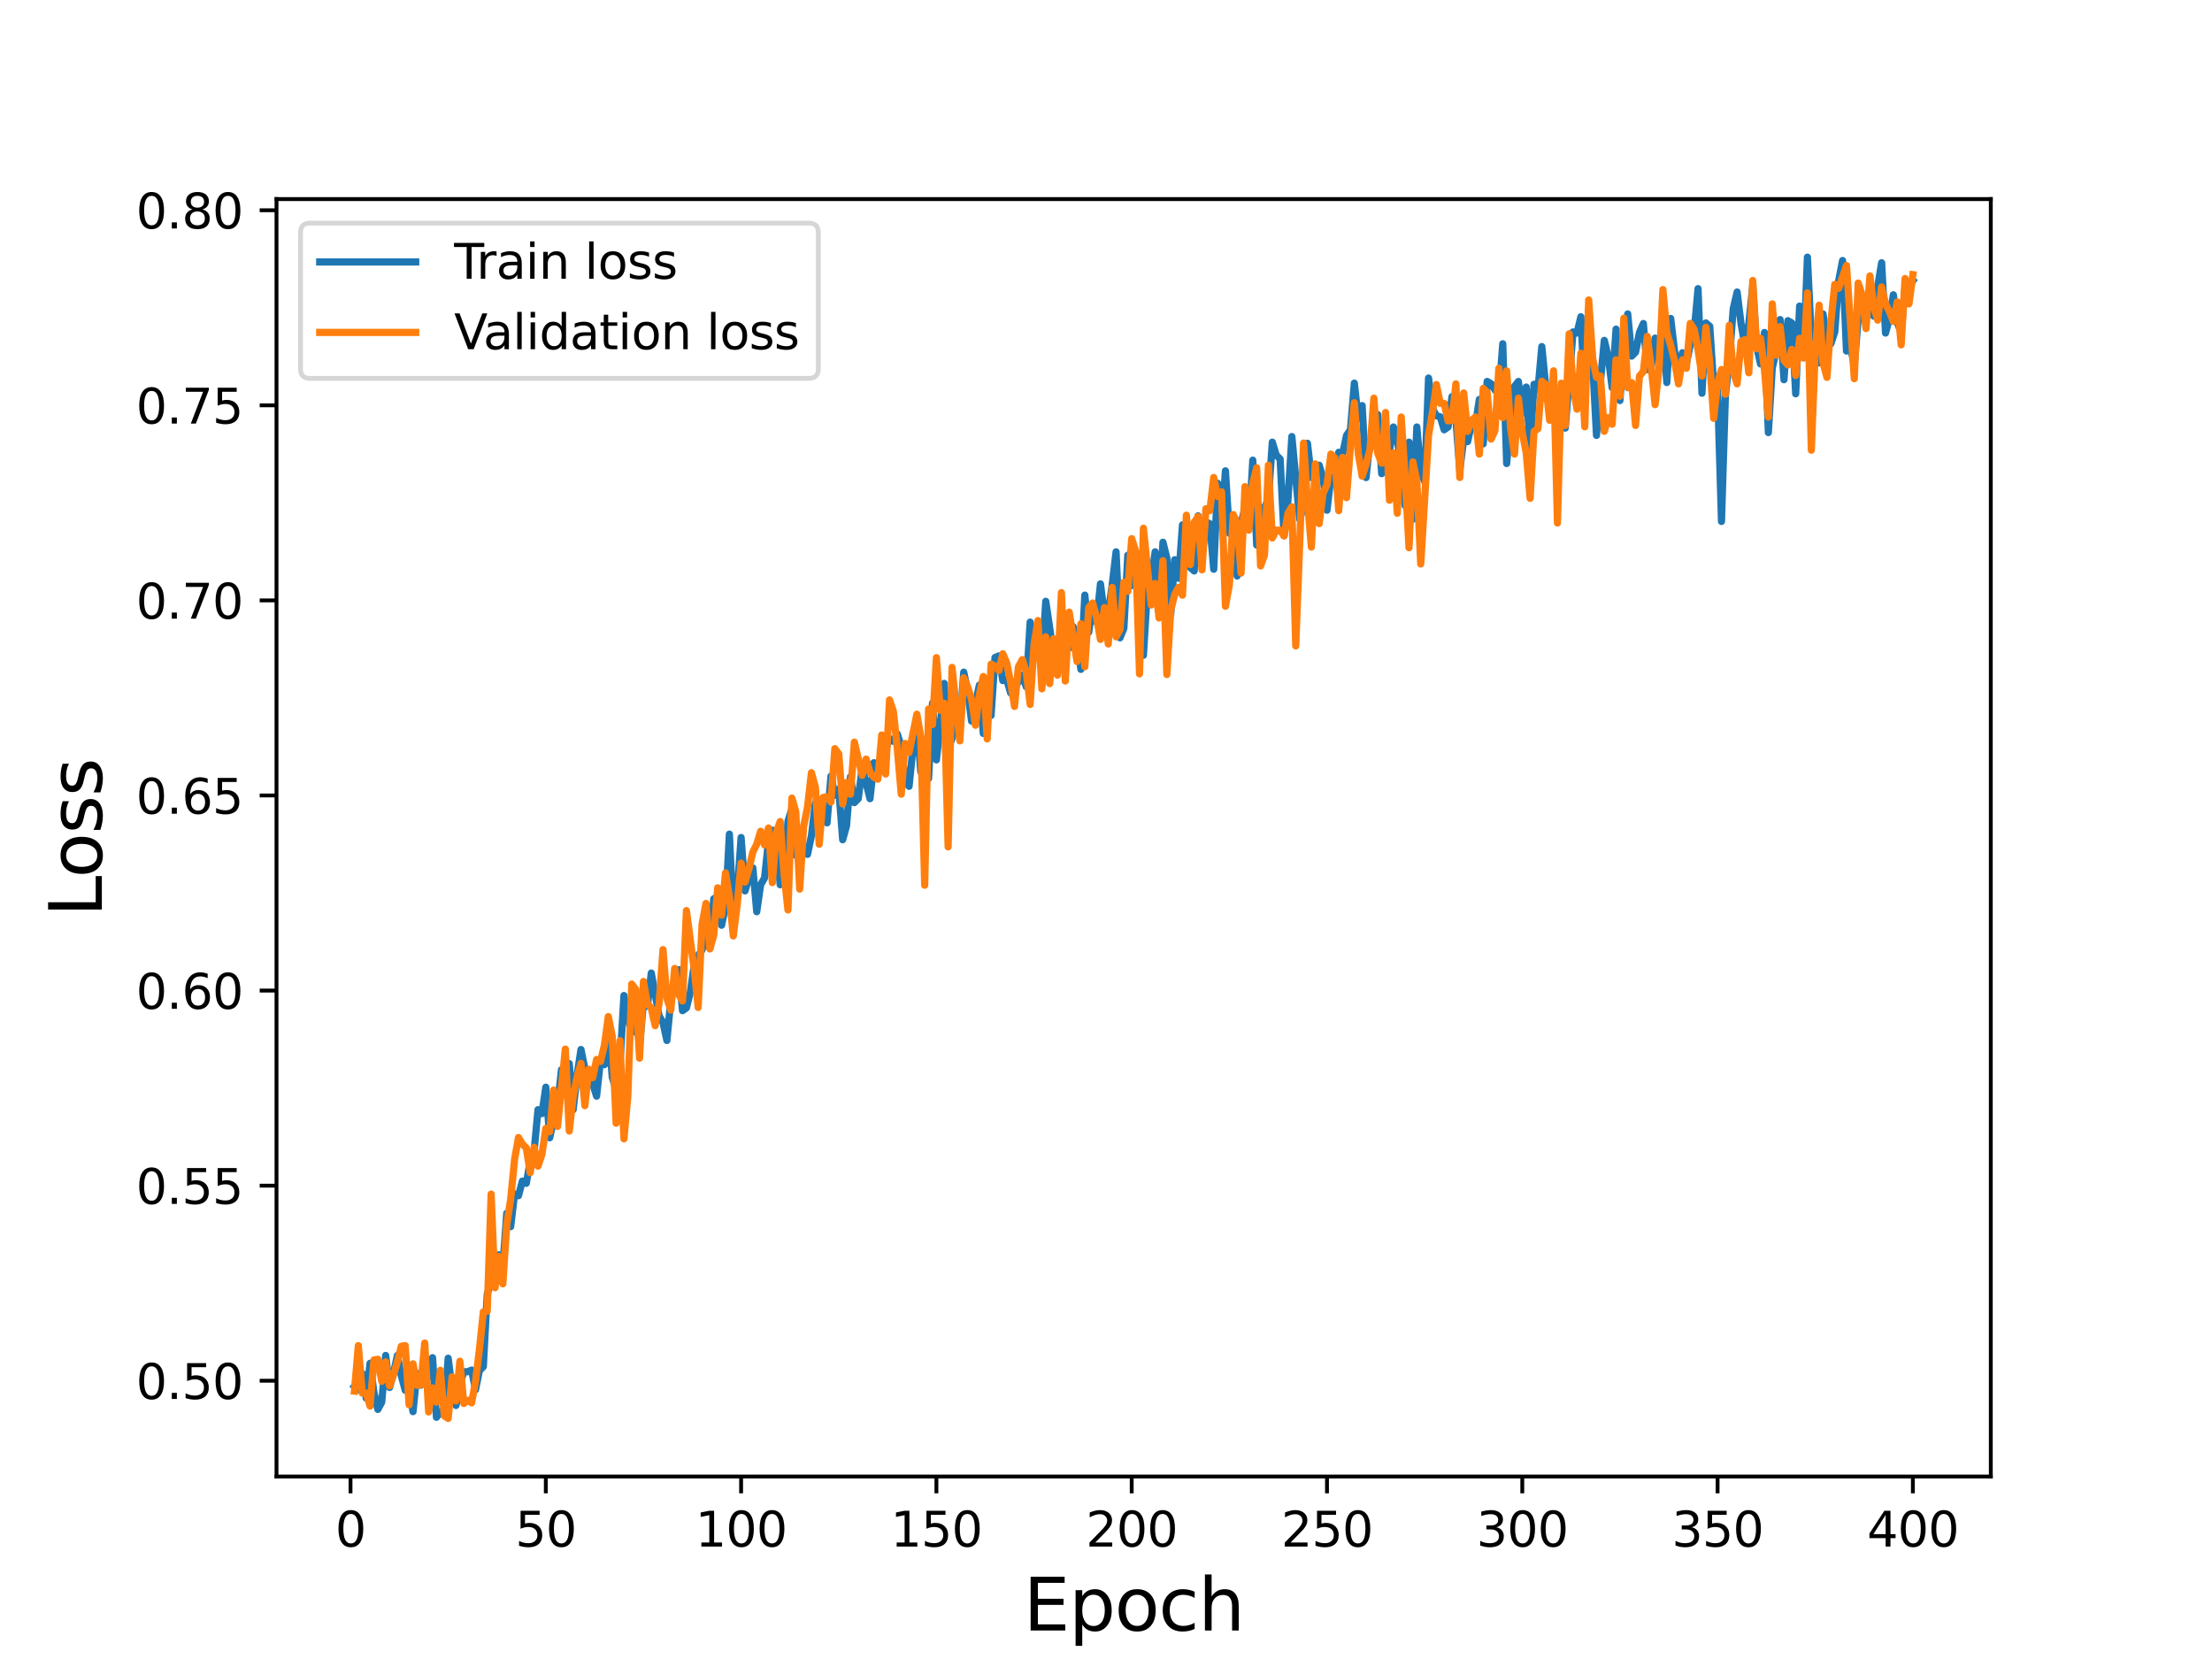 <?xml version="1.0" encoding="utf-8" standalone="no"?>
<!DOCTYPE svg PUBLIC "-//W3C//DTD SVG 1.1//EN"
  "http://www.w3.org/Graphics/SVG/1.1/DTD/svg11.dtd">
<svg height="345.6pt" version="1.1" viewBox="0 0 460.8 345.6" width="460.8pt" xmlns="http://www.w3.org/2000/svg" xmlns:xlink="http://www.w3.org/1999/xlink">
 <defs>
  <style type="text/css">*{stroke-linecap:butt;stroke-linejoin:round;}</style>
 </defs>
 <g id="figure_1">
  <g id="patch_1">
   <path d="M 0 345.6 
L 460.8 345.6 
L 460.8 0 
L 0 0 
z
" style="fill:#ffffff;"/>
  </g>
  <g id="axes_1">
   <g id="patch_2">
    <path d="M 57.6 307.584 
L 414.72 307.584 
L 414.72 41.472 
L 57.6 41.472 
z
" style="fill:#ffffff;"/>
   </g>
   <g id="matplotlib.axis_1">
    <g id="xtick_1">
     <g id="line2d_1">
      <defs>
       <path d="M 0 0 
L 0 3.5 
" id="m112c15c09f" style="stroke:#000000;stroke-width:0.8;"/>
      </defs>
      <g>
       <use style="stroke:#000000;stroke-width:0.8;" x="73.019" xlink:href="#m112c15c09f" y="307.584"/>
      </g>
     </g>
     <g id="text_1">
      <!-- 0 -->
      <g transform="translate(69.838 322.182)scale(0.1 -0.1)">
       <defs>
        <path d="M 2034 4250 
Q 1547 4250 1301 3770 
Q 1056 3291 1056 2328 
Q 1056 1369 1301 889 
Q 1547 409 2034 409 
Q 2525 409 2770 889 
Q 3016 1369 3016 2328 
Q 3016 3291 2770 3770 
Q 2525 4250 2034 4250 
z
M 2034 4750 
Q 2819 4750 3233 4129 
Q 3647 3509 3647 2328 
Q 3647 1150 3233 529 
Q 2819 -91 2034 -91 
Q 1250 -91 836 529 
Q 422 1150 422 2328 
Q 422 3509 836 4129 
Q 1250 4750 2034 4750 
z
" id="DejaVuSans-30" transform="scale(0.016)"/>
       </defs>
       <use xlink:href="#DejaVuSans-30"/>
      </g>
     </g>
    </g>
    <g id="xtick_2">
     <g id="line2d_2">
      <g>
       <use style="stroke:#000000;stroke-width:0.8;" x="113.703" xlink:href="#m112c15c09f" y="307.584"/>
      </g>
     </g>
     <g id="text_2">
      <!-- 50 -->
      <g transform="translate(107.34 322.182)scale(0.1 -0.1)">
       <defs>
        <path d="M 691 4666 
L 3169 4666 
L 3169 4134 
L 1269 4134 
L 1269 2991 
Q 1406 3038 1543 3061 
Q 1681 3084 1819 3084 
Q 2600 3084 3056 2656 
Q 3513 2228 3513 1497 
Q 3513 744 3044 326 
Q 2575 -91 1722 -91 
Q 1428 -91 1123 -41 
Q 819 9 494 109 
L 494 744 
Q 775 591 1075 516 
Q 1375 441 1709 441 
Q 2250 441 2565 725 
Q 2881 1009 2881 1497 
Q 2881 1984 2565 2268 
Q 2250 2553 1709 2553 
Q 1456 2553 1204 2497 
Q 953 2441 691 2322 
L 691 4666 
z
" id="DejaVuSans-35" transform="scale(0.016)"/>
       </defs>
       <use xlink:href="#DejaVuSans-35"/>
       <use x="63.623" xlink:href="#DejaVuSans-30"/>
      </g>
     </g>
    </g>
    <g id="xtick_3">
     <g id="line2d_3">
      <g>
       <use style="stroke:#000000;stroke-width:0.8;" x="154.386" xlink:href="#m112c15c09f" y="307.584"/>
      </g>
     </g>
     <g id="text_3">
      <!-- 100 -->
      <g transform="translate(144.842 322.182)scale(0.1 -0.1)">
       <defs>
        <path d="M 794 531 
L 1825 531 
L 1825 4091 
L 703 3866 
L 703 4441 
L 1819 4666 
L 2450 4666 
L 2450 531 
L 3481 531 
L 3481 0 
L 794 0 
L 794 531 
z
" id="DejaVuSans-31" transform="scale(0.016)"/>
       </defs>
       <use xlink:href="#DejaVuSans-31"/>
       <use x="63.623" xlink:href="#DejaVuSans-30"/>
       <use x="127.246" xlink:href="#DejaVuSans-30"/>
      </g>
     </g>
    </g>
    <g id="xtick_4">
     <g id="line2d_4">
      <g>
       <use style="stroke:#000000;stroke-width:0.8;" x="195.07" xlink:href="#m112c15c09f" y="307.584"/>
      </g>
     </g>
     <g id="text_4">
      <!-- 150 -->
      <g transform="translate(185.526 322.182)scale(0.1 -0.1)">
       <use xlink:href="#DejaVuSans-31"/>
       <use x="63.623" xlink:href="#DejaVuSans-35"/>
       <use x="127.246" xlink:href="#DejaVuSans-30"/>
      </g>
     </g>
    </g>
    <g id="xtick_5">
     <g id="line2d_5">
      <g>
       <use style="stroke:#000000;stroke-width:0.8;" x="235.753" xlink:href="#m112c15c09f" y="307.584"/>
      </g>
     </g>
     <g id="text_5">
      <!-- 200 -->
      <g transform="translate(226.209 322.182)scale(0.1 -0.1)">
       <defs>
        <path d="M 1228 531 
L 3431 531 
L 3431 0 
L 469 0 
L 469 531 
Q 828 903 1448 1529 
Q 2069 2156 2228 2338 
Q 2531 2678 2651 2914 
Q 2772 3150 2772 3378 
Q 2772 3750 2511 3984 
Q 2250 4219 1831 4219 
Q 1534 4219 1204 4116 
Q 875 4013 500 3803 
L 500 4441 
Q 881 4594 1212 4672 
Q 1544 4750 1819 4750 
Q 2544 4750 2975 4387 
Q 3406 4025 3406 3419 
Q 3406 3131 3298 2873 
Q 3191 2616 2906 2266 
Q 2828 2175 2409 1742 
Q 1991 1309 1228 531 
z
" id="DejaVuSans-32" transform="scale(0.016)"/>
       </defs>
       <use xlink:href="#DejaVuSans-32"/>
       <use x="63.623" xlink:href="#DejaVuSans-30"/>
       <use x="127.246" xlink:href="#DejaVuSans-30"/>
      </g>
     </g>
    </g>
    <g id="xtick_6">
     <g id="line2d_6">
      <g>
       <use style="stroke:#000000;stroke-width:0.8;" x="276.437" xlink:href="#m112c15c09f" y="307.584"/>
      </g>
     </g>
     <g id="text_6">
      <!-- 250 -->
      <g transform="translate(266.893 322.182)scale(0.1 -0.1)">
       <use xlink:href="#DejaVuSans-32"/>
       <use x="63.623" xlink:href="#DejaVuSans-35"/>
       <use x="127.246" xlink:href="#DejaVuSans-30"/>
      </g>
     </g>
    </g>
    <g id="xtick_7">
     <g id="line2d_7">
      <g>
       <use style="stroke:#000000;stroke-width:0.8;" x="317.12" xlink:href="#m112c15c09f" y="307.584"/>
      </g>
     </g>
     <g id="text_7">
      <!-- 300 -->
      <g transform="translate(307.576 322.182)scale(0.1 -0.1)">
       <defs>
        <path d="M 2597 2516 
Q 3050 2419 3304 2112 
Q 3559 1806 3559 1356 
Q 3559 666 3084 287 
Q 2609 -91 1734 -91 
Q 1441 -91 1130 -33 
Q 819 25 488 141 
L 488 750 
Q 750 597 1062 519 
Q 1375 441 1716 441 
Q 2309 441 2620 675 
Q 2931 909 2931 1356 
Q 2931 1769 2642 2001 
Q 2353 2234 1838 2234 
L 1294 2234 
L 1294 2753 
L 1863 2753 
Q 2328 2753 2575 2939 
Q 2822 3125 2822 3475 
Q 2822 3834 2567 4026 
Q 2313 4219 1838 4219 
Q 1578 4219 1281 4162 
Q 984 4106 628 3988 
L 628 4550 
Q 988 4650 1302 4700 
Q 1616 4750 1894 4750 
Q 2613 4750 3031 4423 
Q 3450 4097 3450 3541 
Q 3450 3153 3228 2886 
Q 3006 2619 2597 2516 
z
" id="DejaVuSans-33" transform="scale(0.016)"/>
       </defs>
       <use xlink:href="#DejaVuSans-33"/>
       <use x="63.623" xlink:href="#DejaVuSans-30"/>
       <use x="127.246" xlink:href="#DejaVuSans-30"/>
      </g>
     </g>
    </g>
    <g id="xtick_8">
     <g id="line2d_8">
      <g>
       <use style="stroke:#000000;stroke-width:0.8;" x="357.804" xlink:href="#m112c15c09f" y="307.584"/>
      </g>
     </g>
     <g id="text_8">
      <!-- 350 -->
      <g transform="translate(348.26 322.182)scale(0.1 -0.1)">
       <use xlink:href="#DejaVuSans-33"/>
       <use x="63.623" xlink:href="#DejaVuSans-35"/>
       <use x="127.246" xlink:href="#DejaVuSans-30"/>
      </g>
     </g>
    </g>
    <g id="xtick_9">
     <g id="line2d_9">
      <g>
       <use style="stroke:#000000;stroke-width:0.8;" x="398.487" xlink:href="#m112c15c09f" y="307.584"/>
      </g>
     </g>
     <g id="text_9">
      <!-- 400 -->
      <g transform="translate(388.944 322.182)scale(0.1 -0.1)">
       <defs>
        <path d="M 2419 4116 
L 825 1625 
L 2419 1625 
L 2419 4116 
z
M 2253 4666 
L 3047 4666 
L 3047 1625 
L 3713 1625 
L 3713 1100 
L 3047 1100 
L 3047 0 
L 2419 0 
L 2419 1100 
L 313 1100 
L 313 1709 
L 2253 4666 
z
" id="DejaVuSans-34" transform="scale(0.016)"/>
       </defs>
       <use xlink:href="#DejaVuSans-34"/>
       <use x="63.623" xlink:href="#DejaVuSans-30"/>
       <use x="127.246" xlink:href="#DejaVuSans-30"/>
      </g>
     </g>
    </g>
    <g id="text_10">
     <!-- Epoch -->
     <g transform="translate(213.194 339.66)scale(0.15 -0.15)">
      <defs>
       <path d="M 628 4666 
L 3578 4666 
L 3578 4134 
L 1259 4134 
L 1259 2753 
L 3481 2753 
L 3481 2222 
L 1259 2222 
L 1259 531 
L 3634 531 
L 3634 0 
L 628 0 
L 628 4666 
z
" id="DejaVuSans-45" transform="scale(0.016)"/>
       <path d="M 1159 525 
L 1159 -1331 
L 581 -1331 
L 581 3500 
L 1159 3500 
L 1159 2969 
Q 1341 3281 1617 3432 
Q 1894 3584 2278 3584 
Q 2916 3584 3314 3078 
Q 3713 2572 3713 1747 
Q 3713 922 3314 415 
Q 2916 -91 2278 -91 
Q 1894 -91 1617 61 
Q 1341 213 1159 525 
z
M 3116 1747 
Q 3116 2381 2855 2742 
Q 2594 3103 2138 3103 
Q 1681 3103 1420 2742 
Q 1159 2381 1159 1747 
Q 1159 1113 1420 752 
Q 1681 391 2138 391 
Q 2594 391 2855 752 
Q 3116 1113 3116 1747 
z
" id="DejaVuSans-70" transform="scale(0.016)"/>
       <path d="M 1959 3097 
Q 1497 3097 1228 2736 
Q 959 2375 959 1747 
Q 959 1119 1226 758 
Q 1494 397 1959 397 
Q 2419 397 2687 759 
Q 2956 1122 2956 1747 
Q 2956 2369 2687 2733 
Q 2419 3097 1959 3097 
z
M 1959 3584 
Q 2709 3584 3137 3096 
Q 3566 2609 3566 1747 
Q 3566 888 3137 398 
Q 2709 -91 1959 -91 
Q 1206 -91 779 398 
Q 353 888 353 1747 
Q 353 2609 779 3096 
Q 1206 3584 1959 3584 
z
" id="DejaVuSans-6f" transform="scale(0.016)"/>
       <path d="M 3122 3366 
L 3122 2828 
Q 2878 2963 2633 3030 
Q 2388 3097 2138 3097 
Q 1578 3097 1268 2742 
Q 959 2388 959 1747 
Q 959 1106 1268 751 
Q 1578 397 2138 397 
Q 2388 397 2633 464 
Q 2878 531 3122 666 
L 3122 134 
Q 2881 22 2623 -34 
Q 2366 -91 2075 -91 
Q 1284 -91 818 406 
Q 353 903 353 1747 
Q 353 2603 823 3093 
Q 1294 3584 2113 3584 
Q 2378 3584 2631 3529 
Q 2884 3475 3122 3366 
z
" id="DejaVuSans-63" transform="scale(0.016)"/>
       <path d="M 3513 2113 
L 3513 0 
L 2938 0 
L 2938 2094 
Q 2938 2591 2744 2837 
Q 2550 3084 2163 3084 
Q 1697 3084 1428 2787 
Q 1159 2491 1159 1978 
L 1159 0 
L 581 0 
L 581 4863 
L 1159 4863 
L 1159 2956 
Q 1366 3272 1645 3428 
Q 1925 3584 2291 3584 
Q 2894 3584 3203 3211 
Q 3513 2838 3513 2113 
z
" id="DejaVuSans-68" transform="scale(0.016)"/>
      </defs>
      <use xlink:href="#DejaVuSans-45"/>
      <use x="63.184" xlink:href="#DejaVuSans-70"/>
      <use x="126.66" xlink:href="#DejaVuSans-6f"/>
      <use x="187.842" xlink:href="#DejaVuSans-63"/>
      <use x="242.822" xlink:href="#DejaVuSans-68"/>
     </g>
    </g>
   </g>
   <g id="matplotlib.axis_2">
    <g id="ytick_1">
     <g id="line2d_10">
      <defs>
       <path d="M 0 0 
L -3.5 0 
" id="me7ab79b32a" style="stroke:#000000;stroke-width:0.8;"/>
      </defs>
      <g>
       <use style="stroke:#000000;stroke-width:0.8;" x="57.6" xlink:href="#me7ab79b32a" y="287.631"/>
      </g>
     </g>
     <g id="text_11">
      <!-- 0.50 -->
      <g transform="translate(28.334 291.43)scale(0.1 -0.1)">
       <defs>
        <path d="M 684 794 
L 1344 794 
L 1344 0 
L 684 0 
L 684 794 
z
" id="DejaVuSans-2e" transform="scale(0.016)"/>
       </defs>
       <use xlink:href="#DejaVuSans-30"/>
       <use x="63.623" xlink:href="#DejaVuSans-2e"/>
       <use x="95.41" xlink:href="#DejaVuSans-35"/>
       <use x="159.033" xlink:href="#DejaVuSans-30"/>
      </g>
     </g>
    </g>
    <g id="ytick_2">
     <g id="line2d_11">
      <g>
       <use style="stroke:#000000;stroke-width:0.8;" x="57.6" xlink:href="#me7ab79b32a" y="246.992"/>
      </g>
     </g>
     <g id="text_12">
      <!-- 0.55 -->
      <g transform="translate(28.334 250.791)scale(0.1 -0.1)">
       <use xlink:href="#DejaVuSans-30"/>
       <use x="63.623" xlink:href="#DejaVuSans-2e"/>
       <use x="95.41" xlink:href="#DejaVuSans-35"/>
       <use x="159.033" xlink:href="#DejaVuSans-35"/>
      </g>
     </g>
    </g>
    <g id="ytick_3">
     <g id="line2d_12">
      <g>
       <use style="stroke:#000000;stroke-width:0.8;" x="57.6" xlink:href="#me7ab79b32a" y="206.353"/>
      </g>
     </g>
     <g id="text_13">
      <!-- 0.60 -->
      <g transform="translate(28.334 210.153)scale(0.1 -0.1)">
       <defs>
        <path d="M 2113 2584 
Q 1688 2584 1439 2293 
Q 1191 2003 1191 1497 
Q 1191 994 1439 701 
Q 1688 409 2113 409 
Q 2538 409 2786 701 
Q 3034 994 3034 1497 
Q 3034 2003 2786 2293 
Q 2538 2584 2113 2584 
z
M 3366 4563 
L 3366 3988 
Q 3128 4100 2886 4159 
Q 2644 4219 2406 4219 
Q 1781 4219 1451 3797 
Q 1122 3375 1075 2522 
Q 1259 2794 1537 2939 
Q 1816 3084 2150 3084 
Q 2853 3084 3261 2657 
Q 3669 2231 3669 1497 
Q 3669 778 3244 343 
Q 2819 -91 2113 -91 
Q 1303 -91 875 529 
Q 447 1150 447 2328 
Q 447 3434 972 4092 
Q 1497 4750 2381 4750 
Q 2619 4750 2861 4703 
Q 3103 4656 3366 4563 
z
" id="DejaVuSans-36" transform="scale(0.016)"/>
       </defs>
       <use xlink:href="#DejaVuSans-30"/>
       <use x="63.623" xlink:href="#DejaVuSans-2e"/>
       <use x="95.41" xlink:href="#DejaVuSans-36"/>
       <use x="159.033" xlink:href="#DejaVuSans-30"/>
      </g>
     </g>
    </g>
    <g id="ytick_4">
     <g id="line2d_13">
      <g>
       <use style="stroke:#000000;stroke-width:0.8;" x="57.6" xlink:href="#me7ab79b32a" y="165.714"/>
      </g>
     </g>
     <g id="text_14">
      <!-- 0.65 -->
      <g transform="translate(28.334 169.514)scale(0.1 -0.1)">
       <use xlink:href="#DejaVuSans-30"/>
       <use x="63.623" xlink:href="#DejaVuSans-2e"/>
       <use x="95.41" xlink:href="#DejaVuSans-36"/>
       <use x="159.033" xlink:href="#DejaVuSans-35"/>
      </g>
     </g>
    </g>
    <g id="ytick_5">
     <g id="line2d_14">
      <g>
       <use style="stroke:#000000;stroke-width:0.8;" x="57.6" xlink:href="#me7ab79b32a" y="125.076"/>
      </g>
     </g>
     <g id="text_15">
      <!-- 0.70 -->
      <g transform="translate(28.334 128.875)scale(0.1 -0.1)">
       <defs>
        <path d="M 525 4666 
L 3525 4666 
L 3525 4397 
L 1831 0 
L 1172 0 
L 2766 4134 
L 525 4134 
L 525 4666 
z
" id="DejaVuSans-37" transform="scale(0.016)"/>
       </defs>
       <use xlink:href="#DejaVuSans-30"/>
       <use x="63.623" xlink:href="#DejaVuSans-2e"/>
       <use x="95.41" xlink:href="#DejaVuSans-37"/>
       <use x="159.033" xlink:href="#DejaVuSans-30"/>
      </g>
     </g>
    </g>
    <g id="ytick_6">
     <g id="line2d_15">
      <g>
       <use style="stroke:#000000;stroke-width:0.8;" x="57.6" xlink:href="#me7ab79b32a" y="84.437"/>
      </g>
     </g>
     <g id="text_16">
      <!-- 0.75 -->
      <g transform="translate(28.334 88.236)scale(0.1 -0.1)">
       <use xlink:href="#DejaVuSans-30"/>
       <use x="63.623" xlink:href="#DejaVuSans-2e"/>
       <use x="95.41" xlink:href="#DejaVuSans-37"/>
       <use x="159.033" xlink:href="#DejaVuSans-35"/>
      </g>
     </g>
    </g>
    <g id="ytick_7">
     <g id="line2d_16">
      <g>
       <use style="stroke:#000000;stroke-width:0.8;" x="57.6" xlink:href="#me7ab79b32a" y="43.798"/>
      </g>
     </g>
     <g id="text_17">
      <!-- 0.80 -->
      <g transform="translate(28.334 47.597)scale(0.1 -0.1)">
       <defs>
        <path d="M 2034 2216 
Q 1584 2216 1326 1975 
Q 1069 1734 1069 1313 
Q 1069 891 1326 650 
Q 1584 409 2034 409 
Q 2484 409 2743 651 
Q 3003 894 3003 1313 
Q 3003 1734 2745 1975 
Q 2488 2216 2034 2216 
z
M 1403 2484 
Q 997 2584 770 2862 
Q 544 3141 544 3541 
Q 544 4100 942 4425 
Q 1341 4750 2034 4750 
Q 2731 4750 3128 4425 
Q 3525 4100 3525 3541 
Q 3525 3141 3298 2862 
Q 3072 2584 2669 2484 
Q 3125 2378 3379 2068 
Q 3634 1759 3634 1313 
Q 3634 634 3220 271 
Q 2806 -91 2034 -91 
Q 1263 -91 848 271 
Q 434 634 434 1313 
Q 434 1759 690 2068 
Q 947 2378 1403 2484 
z
M 1172 3481 
Q 1172 3119 1398 2916 
Q 1625 2713 2034 2713 
Q 2441 2713 2670 2916 
Q 2900 3119 2900 3481 
Q 2900 3844 2670 4047 
Q 2441 4250 2034 4250 
Q 1625 4250 1398 4047 
Q 1172 3844 1172 3481 
z
" id="DejaVuSans-38" transform="scale(0.016)"/>
       </defs>
       <use xlink:href="#DejaVuSans-30"/>
       <use x="63.623" xlink:href="#DejaVuSans-2e"/>
       <use x="95.41" xlink:href="#DejaVuSans-38"/>
       <use x="159.033" xlink:href="#DejaVuSans-30"/>
      </g>
     </g>
    </g>
    <g id="text_18">
     <!-- Loss -->
     <g transform="translate(21.215 190.979)rotate(-90)scale(0.15 -0.15)">
      <defs>
       <path d="M 628 4666 
L 1259 4666 
L 1259 531 
L 3531 531 
L 3531 0 
L 628 0 
L 628 4666 
z
" id="DejaVuSans-4c" transform="scale(0.016)"/>
       <path d="M 2834 3397 
L 2834 2853 
Q 2591 2978 2328 3040 
Q 2066 3103 1784 3103 
Q 1356 3103 1142 2972 
Q 928 2841 928 2578 
Q 928 2378 1081 2264 
Q 1234 2150 1697 2047 
L 1894 2003 
Q 2506 1872 2764 1633 
Q 3022 1394 3022 966 
Q 3022 478 2636 193 
Q 2250 -91 1575 -91 
Q 1294 -91 989 -36 
Q 684 19 347 128 
L 347 722 
Q 666 556 975 473 
Q 1284 391 1588 391 
Q 1994 391 2212 530 
Q 2431 669 2431 922 
Q 2431 1156 2273 1281 
Q 2116 1406 1581 1522 
L 1381 1569 
Q 847 1681 609 1914 
Q 372 2147 372 2553 
Q 372 3047 722 3315 
Q 1072 3584 1716 3584 
Q 2034 3584 2315 3537 
Q 2597 3491 2834 3397 
z
" id="DejaVuSans-73" transform="scale(0.016)"/>
      </defs>
      <use xlink:href="#DejaVuSans-4c"/>
      <use x="53.963" xlink:href="#DejaVuSans-6f"/>
      <use x="115.145" xlink:href="#DejaVuSans-73"/>
      <use x="167.244" xlink:href="#DejaVuSans-73"/>
     </g>
    </g>
   </g>
   <g id="line2d_17">
    <path clip-path="url(#peccd9d0ba9)" d="M 73.833 288.803 
L 74.646 289.506 
L 75.46 286.108 
L 76.274 291.263 
L 77.087 284 
L 77.901 290.091 
L 78.715 293.606 
L 79.528 292.083 
L 80.342 282.359 
L 81.156 289.037 
L 81.969 286.108 
L 82.783 282.359 
L 83.597 286.577 
L 84.41 289.623 
L 85.224 289.037 
L 86.038 294.074 
L 86.851 286.108 
L 87.665 288.568 
L 88.479 286.577 
L 89.292 286.811 
L 90.106 282.828 
L 90.92 295.246 
L 91.733 294.191 
L 92.547 293.723 
L 93.361 282.945 
L 94.174 289.271 
L 94.988 292.786 
L 95.802 288.451 
L 96.616 285.757 
L 97.429 285.757 
L 98.243 285.405 
L 99.057 289.506 
L 99.87 285.522 
L 100.684 284.702 
L 101.498 269.59 
L 103.125 264.67 
L 103.939 261.39 
L 104.752 263.85 
L 105.566 252.721 
L 106.38 255.532 
L 107.193 248.738 
L 108.007 249.089 
L 108.821 246.043 
L 109.634 246.512 
L 110.448 241.943 
L 111.262 239.834 
L 112.075 231.165 
L 112.889 231.986 
L 113.703 226.48 
L 114.516 237.023 
L 115.33 233.274 
L 116.144 230.345 
L 116.957 222.848 
L 117.771 227.534 
L 118.585 221.559 
L 119.398 231.165 
L 120.212 224.019 
L 121.026 218.631 
L 121.839 222.614 
L 122.653 223.199 
L 124.28 228.354 
L 125.094 220.856 
L 125.908 221.794 
L 126.721 214.179 
L 127.535 224.371 
L 128.349 227.065 
L 129.162 221.442 
L 129.976 207.384 
L 130.79 211.953 
L 131.603 215.116 
L 132.417 211.133 
L 133.231 217.928 
L 134.044 208.79 
L 134.858 209.61 
L 135.672 202.698 
L 137.299 211.602 
L 138.113 213.007 
L 138.926 216.756 
L 139.74 208.321 
L 140.554 203.518 
L 141.367 201.995 
L 142.181 210.547 
L 142.995 209.962 
L 143.808 206.681 
L 144.622 200.941 
L 145.436 199.067 
L 146.249 197.895 
L 147.063 194.381 
L 147.877 197.544 
L 148.69 187.235 
L 149.504 186.766 
L 150.318 192.741 
L 151.131 188.875 
L 151.945 173.763 
L 152.759 190.983 
L 153.572 185.946 
L 154.386 174.465 
L 155.2 185.595 
L 156.013 182.9 
L 156.827 180.792 
L 157.641 189.929 
L 158.454 184.306 
L 159.268 182.9 
L 160.082 175.286 
L 160.895 172.943 
L 161.709 174.934 
L 162.523 184.306 
L 163.336 182.197 
L 164.15 171.068 
L 164.964 168.491 
L 165.777 178.214 
L 166.591 173.528 
L 167.405 177.628 
L 168.219 177.98 
L 169.032 174.114 
L 169.846 167.319 
L 170.66 169.428 
L 171.473 168.022 
L 172.287 171.42 
L 173.101 161.696 
L 173.914 165.679 
L 174.728 164.391 
L 175.542 174.934 
L 176.355 172.005 
L 177.169 161.813 
L 177.983 167.202 
L 178.796 166.382 
L 179.61 159.822 
L 181.237 166.382 
L 182.051 158.885 
L 182.865 161.111 
L 183.678 160.173 
L 184.492 156.19 
L 185.306 153.847 
L 186.119 154.433 
L 186.933 152.91 
L 187.747 155.487 
L 188.56 162.751 
L 189.374 163.805 
L 190.188 155.839 
L 191.001 150.45 
L 191.815 160.759 
L 192.629 155.839 
L 193.442 162.165 
L 194.256 146.467 
L 195.07 158.299 
L 195.883 150.919 
L 196.697 142.367 
L 197.511 155.956 
L 198.324 153.847 
L 199.138 150.567 
L 199.952 151.387 
L 200.765 140.024 
L 201.579 143.89 
L 202.393 150.216 
L 204.02 142.718 
L 204.834 152.793 
L 205.647 146.35 
L 206.461 149.044 
L 207.275 136.978 
L 208.088 136.626 
L 208.902 141.781 
L 209.716 141.547 
L 210.529 144.358 
L 211.343 142.952 
L 212.157 142.132 
L 212.97 140.61 
L 213.784 143.07 
L 214.598 129.598 
L 215.411 133.581 
L 216.225 134.518 
L 217.039 137.915 
L 217.852 125.263 
L 219.48 136.275 
L 220.293 134.869 
L 221.107 139.087 
L 221.921 134.869 
L 222.734 134.986 
L 223.548 130.535 
L 224.362 133.698 
L 225.175 139.438 
L 225.989 123.974 
L 226.803 131.706 
L 227.616 126.2 
L 228.43 129.598 
L 229.244 121.631 
L 230.057 127.957 
L 230.871 127.606 
L 231.685 121.866 
L 232.498 114.954 
L 233.312 132.878 
L 234.126 130.886 
L 234.939 115.657 
L 235.753 121.983 
L 236.567 119.757 
L 237.381 119.991 
L 238.194 136.509 
L 239.008 123.271 
L 239.822 120.811 
L 240.635 114.954 
L 241.449 126.903 
L 242.263 112.962 
L 243.076 116.243 
L 243.89 127.957 
L 244.704 116.594 
L 245.517 120.46 
L 246.331 109.331 
L 247.958 118.234 
L 248.772 118.937 
L 249.586 107.456 
L 250.399 116.125 
L 251.213 108.745 
L 252.027 109.096 
L 252.84 118.586 
L 253.654 100.662 
L 254.468 109.565 
L 255.281 98.085 
L 256.095 111.088 
L 256.909 110.971 
L 257.722 119.991 
L 258.536 109.096 
L 259.35 105.699 
L 260.163 110.034 
L 260.977 95.859 
L 261.791 113.548 
L 262.604 105.933 
L 263.418 105.699 
L 264.232 103.942 
L 265.045 92.11 
L 265.859 94.804 
L 266.673 95.624 
L 267.486 111.557 
L 268.3 104.293 
L 269.114 90.938 
L 270.741 108.159 
L 271.555 105.582 
L 272.368 92.344 
L 273.182 99.49 
L 273.996 99.022 
L 274.809 96.913 
L 275.623 99.607 
L 276.437 106.285 
L 277.25 99.373 
L 278.064 100.193 
L 278.878 94.219 
L 279.691 94.57 
L 280.505 90.704 
L 281.319 89.533 
L 282.132 79.809 
L 282.946 87.19 
L 283.76 84.495 
L 284.573 99.49 
L 285.387 91.876 
L 286.201 92.813 
L 287.014 86.37 
L 287.828 98.67 
L 288.642 90.704 
L 289.455 93.867 
L 290.269 88.947 
L 291.083 91.641 
L 291.896 96.913 
L 292.71 105.348 
L 293.524 92.11 
L 294.337 108.159 
L 295.151 88.947 
L 295.965 98.319 
L 296.778 100.31 
L 297.592 78.755 
L 298.406 85.081 
L 299.219 86.604 
L 300.033 86.838 
L 300.847 89.533 
L 301.66 88.947 
L 302.474 82.621 
L 303.288 87.424 
L 304.101 97.967 
L 304.915 91.524 
L 305.729 91.993 
L 306.543 88.244 
L 307.356 88.595 
L 308.17 83.207 
L 308.984 92.461 
L 309.797 79.458 
L 310.611 79.926 
L 311.425 81.215 
L 312.238 82.269 
L 313.052 71.609 
L 313.866 96.562 
L 314.679 87.19 
L 315.493 80.512 
L 316.307 79.458 
L 317.12 86.135 
L 317.934 80.629 
L 318.748 93.399 
L 319.561 80.044 
L 320.375 81.215 
L 321.189 72.195 
L 322.002 80.512 
L 322.816 82.504 
L 323.63 79.926 
L 324.443 87.775 
L 325.257 85.784 
L 326.071 89.181 
L 327.698 69.149 
L 328.512 69.383 
L 329.325 65.986 
L 330.139 82.621 
L 330.953 64.346 
L 331.766 75.475 
L 332.58 90.704 
L 333.394 79.575 
L 334.207 70.906 
L 335.021 74.303 
L 335.835 80.747 
L 336.648 68.563 
L 337.462 83.441 
L 338.276 72.077 
L 339.089 65.4 
L 339.903 74.186 
L 340.717 73.366 
L 341.53 69.266 
L 342.344 67.392 
L 343.158 76.998 
L 343.971 76.646 
L 344.785 70.437 
L 345.599 75.006 
L 346.412 68.797 
L 347.226 79.692 
L 348.04 66.337 
L 348.853 73.249 
L 349.667 77.583 
L 350.481 73.483 
L 351.294 75.826 
L 352.108 71.843 
L 352.922 69.032 
L 353.735 60.128 
L 354.549 81.918 
L 355.363 67.274 
L 356.176 67.977 
L 356.99 80.278 
L 357.804 81.332 
L 358.617 108.628 
L 359.431 82.387 
L 360.245 75.123 
L 361.058 64.346 
L 361.872 60.831 
L 362.686 67.392 
L 363.499 71.96 
L 364.313 67.392 
L 365.127 59.543 
L 365.94 72.195 
L 366.754 75.826 
L 367.568 69.266 
L 368.381 90.118 
L 369.195 76.646 
L 370.009 73.132 
L 370.822 66.572 
L 371.636 79.106 
L 372.45 66.806 
L 373.263 67.274 
L 374.077 82.035 
L 374.891 63.76 
L 375.704 74.538 
L 376.518 53.568 
L 377.332 70.437 
L 378.146 69.149 
L 378.959 75.592 
L 379.773 65.4 
L 380.587 71.609 
L 381.4 71.609 
L 382.214 69.149 
L 383.028 58.488 
L 383.841 54.271 
L 384.655 73.132 
L 385.469 72.195 
L 386.282 76.061 
L 387.096 66.454 
L 387.91 62.823 
L 388.723 64.463 
L 389.537 61.768 
L 390.351 65.869 
L 391.164 59.66 
L 391.978 54.739 
L 392.792 69.383 
L 393.605 66.337 
L 394.419 61.417 
L 395.233 67.157 
L 396.046 69.266 
L 396.86 59.777 
L 397.674 59.66 
L 398.487 58.488 
L 398.487 58.488 
" style="fill:none;stroke:#1f77b4;stroke-linecap:square;stroke-width:1.5;"/>
   </g>
   <g id="line2d_18">
    <path clip-path="url(#peccd9d0ba9)" d="M 73.833 289.799 
L 74.646 280.316 
L 75.46 290.205 
L 76.274 290.205 
L 77.087 292.914 
L 77.901 283.296 
L 78.715 283.161 
L 79.528 287.767 
L 80.342 283.703 
L 81.156 288.715 
L 81.969 286.412 
L 82.783 283.703 
L 83.597 280.452 
L 84.41 280.316 
L 85.224 292.643 
L 86.038 284.109 
L 86.851 288.579 
L 87.665 288.444 
L 88.479 279.774 
L 89.292 294.133 
L 90.106 289.121 
L 90.92 292.101 
L 91.733 285.464 
L 92.547 294.946 
L 93.361 295.488 
L 94.174 286.818 
L 94.988 291.83 
L 95.802 283.567 
L 96.616 292.372 
L 97.429 291.695 
L 98.243 292.237 
L 99.057 287.767 
L 99.87 281.129 
L 100.684 273.272 
L 101.498 273.137 
L 102.311 248.753 
L 103.125 268.26 
L 103.939 261.758 
L 104.752 267.447 
L 105.566 255.12 
L 106.38 249.837 
L 107.193 241.574 
L 108.007 236.968 
L 108.821 238.323 
L 109.634 239.135 
L 110.448 244.283 
L 111.262 239 
L 112.075 242.928 
L 112.889 240.49 
L 113.703 235.072 
L 114.516 235.749 
L 115.33 227.079 
L 116.144 234.665 
L 117.771 218.545 
L 118.585 235.613 
L 119.398 228.434 
L 120.212 224.37 
L 121.026 221.525 
L 121.839 230.33 
L 122.653 222.744 
L 123.467 224.505 
L 124.28 220.712 
L 125.094 221.119 
L 125.908 217.732 
L 126.721 211.772 
L 127.535 215.836 
L 128.349 233.988 
L 129.162 216.784 
L 129.976 237.239 
L 130.79 228.434 
L 131.603 204.999 
L 132.417 206.082 
L 133.231 220.442 
L 134.044 204.457 
L 134.858 209.063 
L 135.672 210.011 
L 136.485 213.668 
L 137.299 209.063 
L 138.113 197.819 
L 138.926 207.979 
L 139.74 210.417 
L 140.554 201.748 
L 141.367 207.166 
L 142.181 208.521 
L 142.995 189.691 
L 144.622 202.019 
L 145.436 209.875 
L 146.249 192.536 
L 147.063 188.201 
L 147.877 197.684 
L 148.69 194.839 
L 149.504 184.95 
L 150.318 190.64 
L 151.131 181.835 
L 151.945 186.711 
L 152.759 194.974 
L 153.572 188.472 
L 154.386 179.803 
L 155.2 183.731 
L 156.013 181.022 
L 156.827 177.5 
L 157.641 175.874 
L 158.454 173.165 
L 159.268 176.01 
L 160.082 172.488 
L 160.895 183.867 
L 161.709 173.436 
L 162.523 171.133 
L 163.336 182.105 
L 164.15 189.556 
L 164.964 166.256 
L 165.777 169.101 
L 166.591 185.221 
L 167.405 172.217 
L 168.219 168.153 
L 169.032 160.973 
L 169.846 163.953 
L 170.66 175.874 
L 171.473 166.121 
L 172.287 165.985 
L 173.101 167.069 
L 173.914 155.961 
L 174.728 157.045 
L 175.542 167.475 
L 176.355 163.005 
L 177.169 165.444 
L 177.983 154.607 
L 179.61 161.515 
L 180.424 158.129 
L 181.237 160.838 
L 182.051 161.922 
L 182.865 162.328 
L 183.678 153.116 
L 184.492 161.244 
L 185.306 145.801 
L 186.119 148.24 
L 186.933 156.097 
L 187.747 165.444 
L 188.56 154.877 
L 189.374 156.774 
L 191.001 148.782 
L 191.815 153.523 
L 192.629 184.408 
L 193.442 147.698 
L 194.256 150.949 
L 195.07 136.996 
L 195.883 147.969 
L 196.697 146.479 
L 197.511 176.416 
L 198.324 139.028 
L 199.952 154.336 
L 200.765 141.196 
L 201.579 143.092 
L 202.393 145.666 
L 203.206 151.084 
L 204.02 144.718 
L 204.834 140.925 
L 205.647 153.929 
L 206.461 138.351 
L 207.275 138.757 
L 208.088 139.706 
L 208.902 136.184 
L 209.716 138.08 
L 210.529 142.144 
L 211.343 147.156 
L 212.157 138.893 
L 212.97 137.403 
L 213.784 139.977 
L 214.598 146.75 
L 215.411 134.287 
L 216.225 129.275 
L 217.039 143.499 
L 217.852 132.662 
L 218.666 142.415 
L 219.48 133.068 
L 220.293 140.654 
L 221.107 123.45 
L 221.921 141.873 
L 222.734 127.514 
L 224.362 137.809 
L 225.175 129.952 
L 225.989 138.893 
L 226.803 126.566 
L 227.616 125.617 
L 228.43 128.598 
L 229.244 133.203 
L 230.057 126.566 
L 230.871 134.152 
L 231.685 122.366 
L 232.498 132.662 
L 233.312 131.171 
L 234.126 121.283 
L 234.939 123.179 
L 235.753 112.207 
L 236.567 114.78 
L 237.381 140.383 
L 238.194 110.039 
L 239.822 126.024 
L 240.635 121.554 
L 241.449 128.733 
L 242.263 116.812 
L 243.076 140.518 
L 243.89 127.108 
L 244.704 123.856 
L 245.517 122.366 
L 246.331 123.992 
L 247.145 107.33 
L 247.958 117.625 
L 248.772 108.82 
L 249.586 107.601 
L 250.399 118.709 
L 251.213 105.975 
L 252.027 106.382 
L 252.84 99.473 
L 253.654 103.402 
L 254.468 102.453 
L 255.281 126.295 
L 256.095 121.824 
L 256.909 107.194 
L 257.722 108.955 
L 258.536 119.386 
L 259.35 101.37 
L 260.163 110.446 
L 260.977 100.692 
L 261.791 97.441 
L 262.604 117.896 
L 263.418 115.593 
L 264.232 96.899 
L 265.045 112.071 
L 265.859 110.446 
L 266.673 110.446 
L 267.486 111.665 
L 268.3 106.924 
L 269.114 105.569 
L 269.927 134.558 
L 271.555 92.294 
L 272.368 104.35 
L 273.182 113.968 
L 273.996 96.628 
L 274.809 109.091 
L 275.623 102.724 
L 276.437 100.963 
L 277.25 94.596 
L 278.064 95.409 
L 278.878 106.382 
L 279.691 95.274 
L 280.505 103.672 
L 281.319 92.971 
L 282.132 83.895 
L 282.946 94.461 
L 283.76 99.202 
L 284.573 96.764 
L 285.387 93.648 
L 286.201 82.947 
L 287.014 94.461 
L 287.828 96.493 
L 288.642 85.927 
L 289.455 104.214 
L 290.269 94.325 
L 291.083 106.924 
L 291.896 86.875 
L 292.71 99.338 
L 293.524 114.103 
L 294.337 96.222 
L 295.151 100.15 
L 295.965 117.49 
L 297.592 90.668 
L 298.406 85.927 
L 299.219 80.102 
L 300.033 84.03 
L 300.847 84.03 
L 301.66 87.688 
L 302.474 87.552 
L 303.288 79.966 
L 304.101 99.473 
L 304.915 81.863 
L 305.729 89.855 
L 306.543 87.552 
L 307.356 86.875 
L 308.17 94.596 
L 308.984 80.915 
L 309.797 81.727 
L 310.611 91.481 
L 311.425 89.72 
L 312.238 76.715 
L 313.052 87.01 
L 313.866 77.257 
L 314.679 89.178 
L 315.493 94.596 
L 316.307 82.947 
L 317.12 90.126 
L 317.934 94.325 
L 318.748 103.808 
L 319.561 89.855 
L 320.375 89.313 
L 321.189 79.425 
L 322.002 80.102 
L 322.816 87.552 
L 323.63 77.257 
L 324.443 108.955 
L 325.257 79.831 
L 326.071 88.636 
L 326.884 69.536 
L 327.698 80.373 
L 328.512 85.249 
L 329.325 73.6 
L 330.139 88.907 
L 330.953 62.492 
L 331.766 74.548 
L 332.58 78.612 
L 333.394 78.341 
L 334.207 89.855 
L 335.021 87.01 
L 335.835 88.365 
L 336.648 74.954 
L 337.462 82.54 
L 338.276 66.285 
L 339.089 80.779 
L 339.903 79.695 
L 340.717 88.636 
L 341.53 78.341 
L 342.344 77.393 
L 343.158 70.078 
L 343.971 76.444 
L 344.785 84.301 
L 345.599 76.851 
L 346.412 60.324 
L 347.226 69.265 
L 348.04 71.974 
L 348.853 75.225 
L 349.667 79.966 
L 350.481 74.954 
L 351.294 76.715 
L 352.108 67.368 
L 352.922 68.588 
L 353.735 72.922 
L 354.549 78.341 
L 355.363 68.181 
L 356.176 75.496 
L 356.99 87.146 
L 357.804 79.831 
L 358.617 76.986 
L 359.431 82.134 
L 360.245 67.775 
L 361.058 77.393 
L 361.872 79.966 
L 362.686 71.161 
L 363.499 70.755 
L 364.313 77.664 
L 365.127 58.428 
L 365.94 72.651 
L 366.754 70.484 
L 367.568 76.986 
L 368.381 86.875 
L 369.195 63.304 
L 370.009 74.006 
L 370.822 68.046 
L 371.636 75.09 
L 372.45 76.038 
L 373.263 72.787 
L 374.077 78.205 
L 374.891 70.484 
L 375.704 74.548 
L 376.518 61.002 
L 377.332 93.784 
L 378.146 73.193 
L 378.959 63.575 
L 379.773 75.632 
L 380.587 78.612 
L 381.4 67.097 
L 382.214 59.241 
L 383.028 60.053 
L 384.655 55.312 
L 386.282 78.883 
L 387.096 58.97 
L 387.91 61.408 
L 388.723 68.452 
L 389.537 57.48 
L 390.351 63.982 
L 391.164 66.691 
L 391.978 59.782 
L 392.792 63.304 
L 393.605 64.93 
L 394.419 66.962 
L 395.233 62.898 
L 396.046 71.839 
L 396.86 58.021 
L 397.674 63.304 
L 398.487 57.209 
L 398.487 57.209 
" style="fill:none;stroke:#ff7f0e;stroke-linecap:square;stroke-width:1.5;"/>
   </g>
   <g id="patch_3">
    <path d="M 57.6 307.584 
L 57.6 41.472 
" style="fill:none;stroke:#000000;stroke-linecap:square;stroke-linejoin:miter;stroke-width:0.8;"/>
   </g>
   <g id="patch_4">
    <path d="M 414.72 307.584 
L 414.72 41.472 
" style="fill:none;stroke:#000000;stroke-linecap:square;stroke-linejoin:miter;stroke-width:0.8;"/>
   </g>
   <g id="patch_5">
    <path d="M 57.6 307.584 
L 414.72 307.584 
" style="fill:none;stroke:#000000;stroke-linecap:square;stroke-linejoin:miter;stroke-width:0.8;"/>
   </g>
   <g id="patch_6">
    <path d="M 57.6 41.472 
L 414.72 41.472 
" style="fill:none;stroke:#000000;stroke-linecap:square;stroke-linejoin:miter;stroke-width:0.8;"/>
   </g>
   <g id="legend_1">
    <g id="patch_7">
     <path d="M 64.6 78.828 
L 168.475 78.828 
Q 170.475 78.828 170.475 76.828 
L 170.475 48.472 
Q 170.475 46.472 168.475 46.472 
L 64.6 46.472 
Q 62.6 46.472 62.6 48.472 
L 62.6 76.828 
Q 62.6 78.828 64.6 78.828 
z
" style="fill:#ffffff;opacity:0.8;stroke:#cccccc;stroke-linejoin:miter;"/>
    </g>
    <g id="line2d_19">
     <path d="M 66.6 54.57 
L 86.6 54.57 
" style="fill:none;stroke:#1f77b4;stroke-linecap:square;stroke-width:1.5;"/>
    </g>
    <g id="line2d_20"/>
    <g id="text_19">
     <!-- Train loss -->
     <g transform="translate(94.6 58.07)scale(0.1 -0.1)">
      <defs>
       <path d="M -19 4666 
L 3928 4666 
L 3928 4134 
L 2272 4134 
L 2272 0 
L 1638 0 
L 1638 4134 
L -19 4134 
L -19 4666 
z
" id="DejaVuSans-54" transform="scale(0.016)"/>
       <path d="M 2631 2963 
Q 2534 3019 2420 3045 
Q 2306 3072 2169 3072 
Q 1681 3072 1420 2755 
Q 1159 2438 1159 1844 
L 1159 0 
L 581 0 
L 581 3500 
L 1159 3500 
L 1159 2956 
Q 1341 3275 1631 3429 
Q 1922 3584 2338 3584 
Q 2397 3584 2469 3576 
Q 2541 3569 2628 3553 
L 2631 2963 
z
" id="DejaVuSans-72" transform="scale(0.016)"/>
       <path d="M 2194 1759 
Q 1497 1759 1228 1600 
Q 959 1441 959 1056 
Q 959 750 1161 570 
Q 1363 391 1709 391 
Q 2188 391 2477 730 
Q 2766 1069 2766 1631 
L 2766 1759 
L 2194 1759 
z
M 3341 1997 
L 3341 0 
L 2766 0 
L 2766 531 
Q 2569 213 2275 61 
Q 1981 -91 1556 -91 
Q 1019 -91 701 211 
Q 384 513 384 1019 
Q 384 1609 779 1909 
Q 1175 2209 1959 2209 
L 2766 2209 
L 2766 2266 
Q 2766 2663 2505 2880 
Q 2244 3097 1772 3097 
Q 1472 3097 1187 3025 
Q 903 2953 641 2809 
L 641 3341 
Q 956 3463 1253 3523 
Q 1550 3584 1831 3584 
Q 2591 3584 2966 3190 
Q 3341 2797 3341 1997 
z
" id="DejaVuSans-61" transform="scale(0.016)"/>
       <path d="M 603 3500 
L 1178 3500 
L 1178 0 
L 603 0 
L 603 3500 
z
M 603 4863 
L 1178 4863 
L 1178 4134 
L 603 4134 
L 603 4863 
z
" id="DejaVuSans-69" transform="scale(0.016)"/>
       <path d="M 3513 2113 
L 3513 0 
L 2938 0 
L 2938 2094 
Q 2938 2591 2744 2837 
Q 2550 3084 2163 3084 
Q 1697 3084 1428 2787 
Q 1159 2491 1159 1978 
L 1159 0 
L 581 0 
L 581 3500 
L 1159 3500 
L 1159 2956 
Q 1366 3272 1645 3428 
Q 1925 3584 2291 3584 
Q 2894 3584 3203 3211 
Q 3513 2838 3513 2113 
z
" id="DejaVuSans-6e" transform="scale(0.016)"/>
       <path id="DejaVuSans-20" transform="scale(0.016)"/>
       <path d="M 603 4863 
L 1178 4863 
L 1178 0 
L 603 0 
L 603 4863 
z
" id="DejaVuSans-6c" transform="scale(0.016)"/>
      </defs>
      <use xlink:href="#DejaVuSans-54"/>
      <use x="46.334" xlink:href="#DejaVuSans-72"/>
      <use x="87.447" xlink:href="#DejaVuSans-61"/>
      <use x="148.727" xlink:href="#DejaVuSans-69"/>
      <use x="176.51" xlink:href="#DejaVuSans-6e"/>
      <use x="239.889" xlink:href="#DejaVuSans-20"/>
      <use x="271.676" xlink:href="#DejaVuSans-6c"/>
      <use x="299.459" xlink:href="#DejaVuSans-6f"/>
      <use x="360.641" xlink:href="#DejaVuSans-73"/>
      <use x="412.74" xlink:href="#DejaVuSans-73"/>
     </g>
    </g>
    <g id="line2d_21">
     <path d="M 66.6 69.249 
L 86.6 69.249 
" style="fill:none;stroke:#ff7f0e;stroke-linecap:square;stroke-width:1.5;"/>
    </g>
    <g id="line2d_22"/>
    <g id="text_20">
     <!-- Validation loss -->
     <g transform="translate(94.6 72.749)scale(0.1 -0.1)">
      <defs>
       <path d="M 1831 0 
L 50 4666 
L 709 4666 
L 2188 738 
L 3669 4666 
L 4325 4666 
L 2547 0 
L 1831 0 
z
" id="DejaVuSans-56" transform="scale(0.016)"/>
       <path d="M 2906 2969 
L 2906 4863 
L 3481 4863 
L 3481 0 
L 2906 0 
L 2906 525 
Q 2725 213 2448 61 
Q 2172 -91 1784 -91 
Q 1150 -91 751 415 
Q 353 922 353 1747 
Q 353 2572 751 3078 
Q 1150 3584 1784 3584 
Q 2172 3584 2448 3432 
Q 2725 3281 2906 2969 
z
M 947 1747 
Q 947 1113 1208 752 
Q 1469 391 1925 391 
Q 2381 391 2643 752 
Q 2906 1113 2906 1747 
Q 2906 2381 2643 2742 
Q 2381 3103 1925 3103 
Q 1469 3103 1208 2742 
Q 947 2381 947 1747 
z
" id="DejaVuSans-64" transform="scale(0.016)"/>
       <path d="M 1172 4494 
L 1172 3500 
L 2356 3500 
L 2356 3053 
L 1172 3053 
L 1172 1153 
Q 1172 725 1289 603 
Q 1406 481 1766 481 
L 2356 481 
L 2356 0 
L 1766 0 
Q 1100 0 847 248 
Q 594 497 594 1153 
L 594 3053 
L 172 3053 
L 172 3500 
L 594 3500 
L 594 4494 
L 1172 4494 
z
" id="DejaVuSans-74" transform="scale(0.016)"/>
      </defs>
      <use xlink:href="#DejaVuSans-56"/>
      <use x="60.658" xlink:href="#DejaVuSans-61"/>
      <use x="121.938" xlink:href="#DejaVuSans-6c"/>
      <use x="149.721" xlink:href="#DejaVuSans-69"/>
      <use x="177.504" xlink:href="#DejaVuSans-64"/>
      <use x="240.98" xlink:href="#DejaVuSans-61"/>
      <use x="302.26" xlink:href="#DejaVuSans-74"/>
      <use x="341.469" xlink:href="#DejaVuSans-69"/>
      <use x="369.252" xlink:href="#DejaVuSans-6f"/>
      <use x="430.434" xlink:href="#DejaVuSans-6e"/>
      <use x="493.812" xlink:href="#DejaVuSans-20"/>
      <use x="525.6" xlink:href="#DejaVuSans-6c"/>
      <use x="553.383" xlink:href="#DejaVuSans-6f"/>
      <use x="614.564" xlink:href="#DejaVuSans-73"/>
      <use x="666.664" xlink:href="#DejaVuSans-73"/>
     </g>
    </g>
   </g>
  </g>
 </g>
 <defs>
  <clipPath id="peccd9d0ba9">
   <rect height="266.112" width="357.12" x="57.6" y="41.472"/>
  </clipPath>
 </defs>
</svg>
